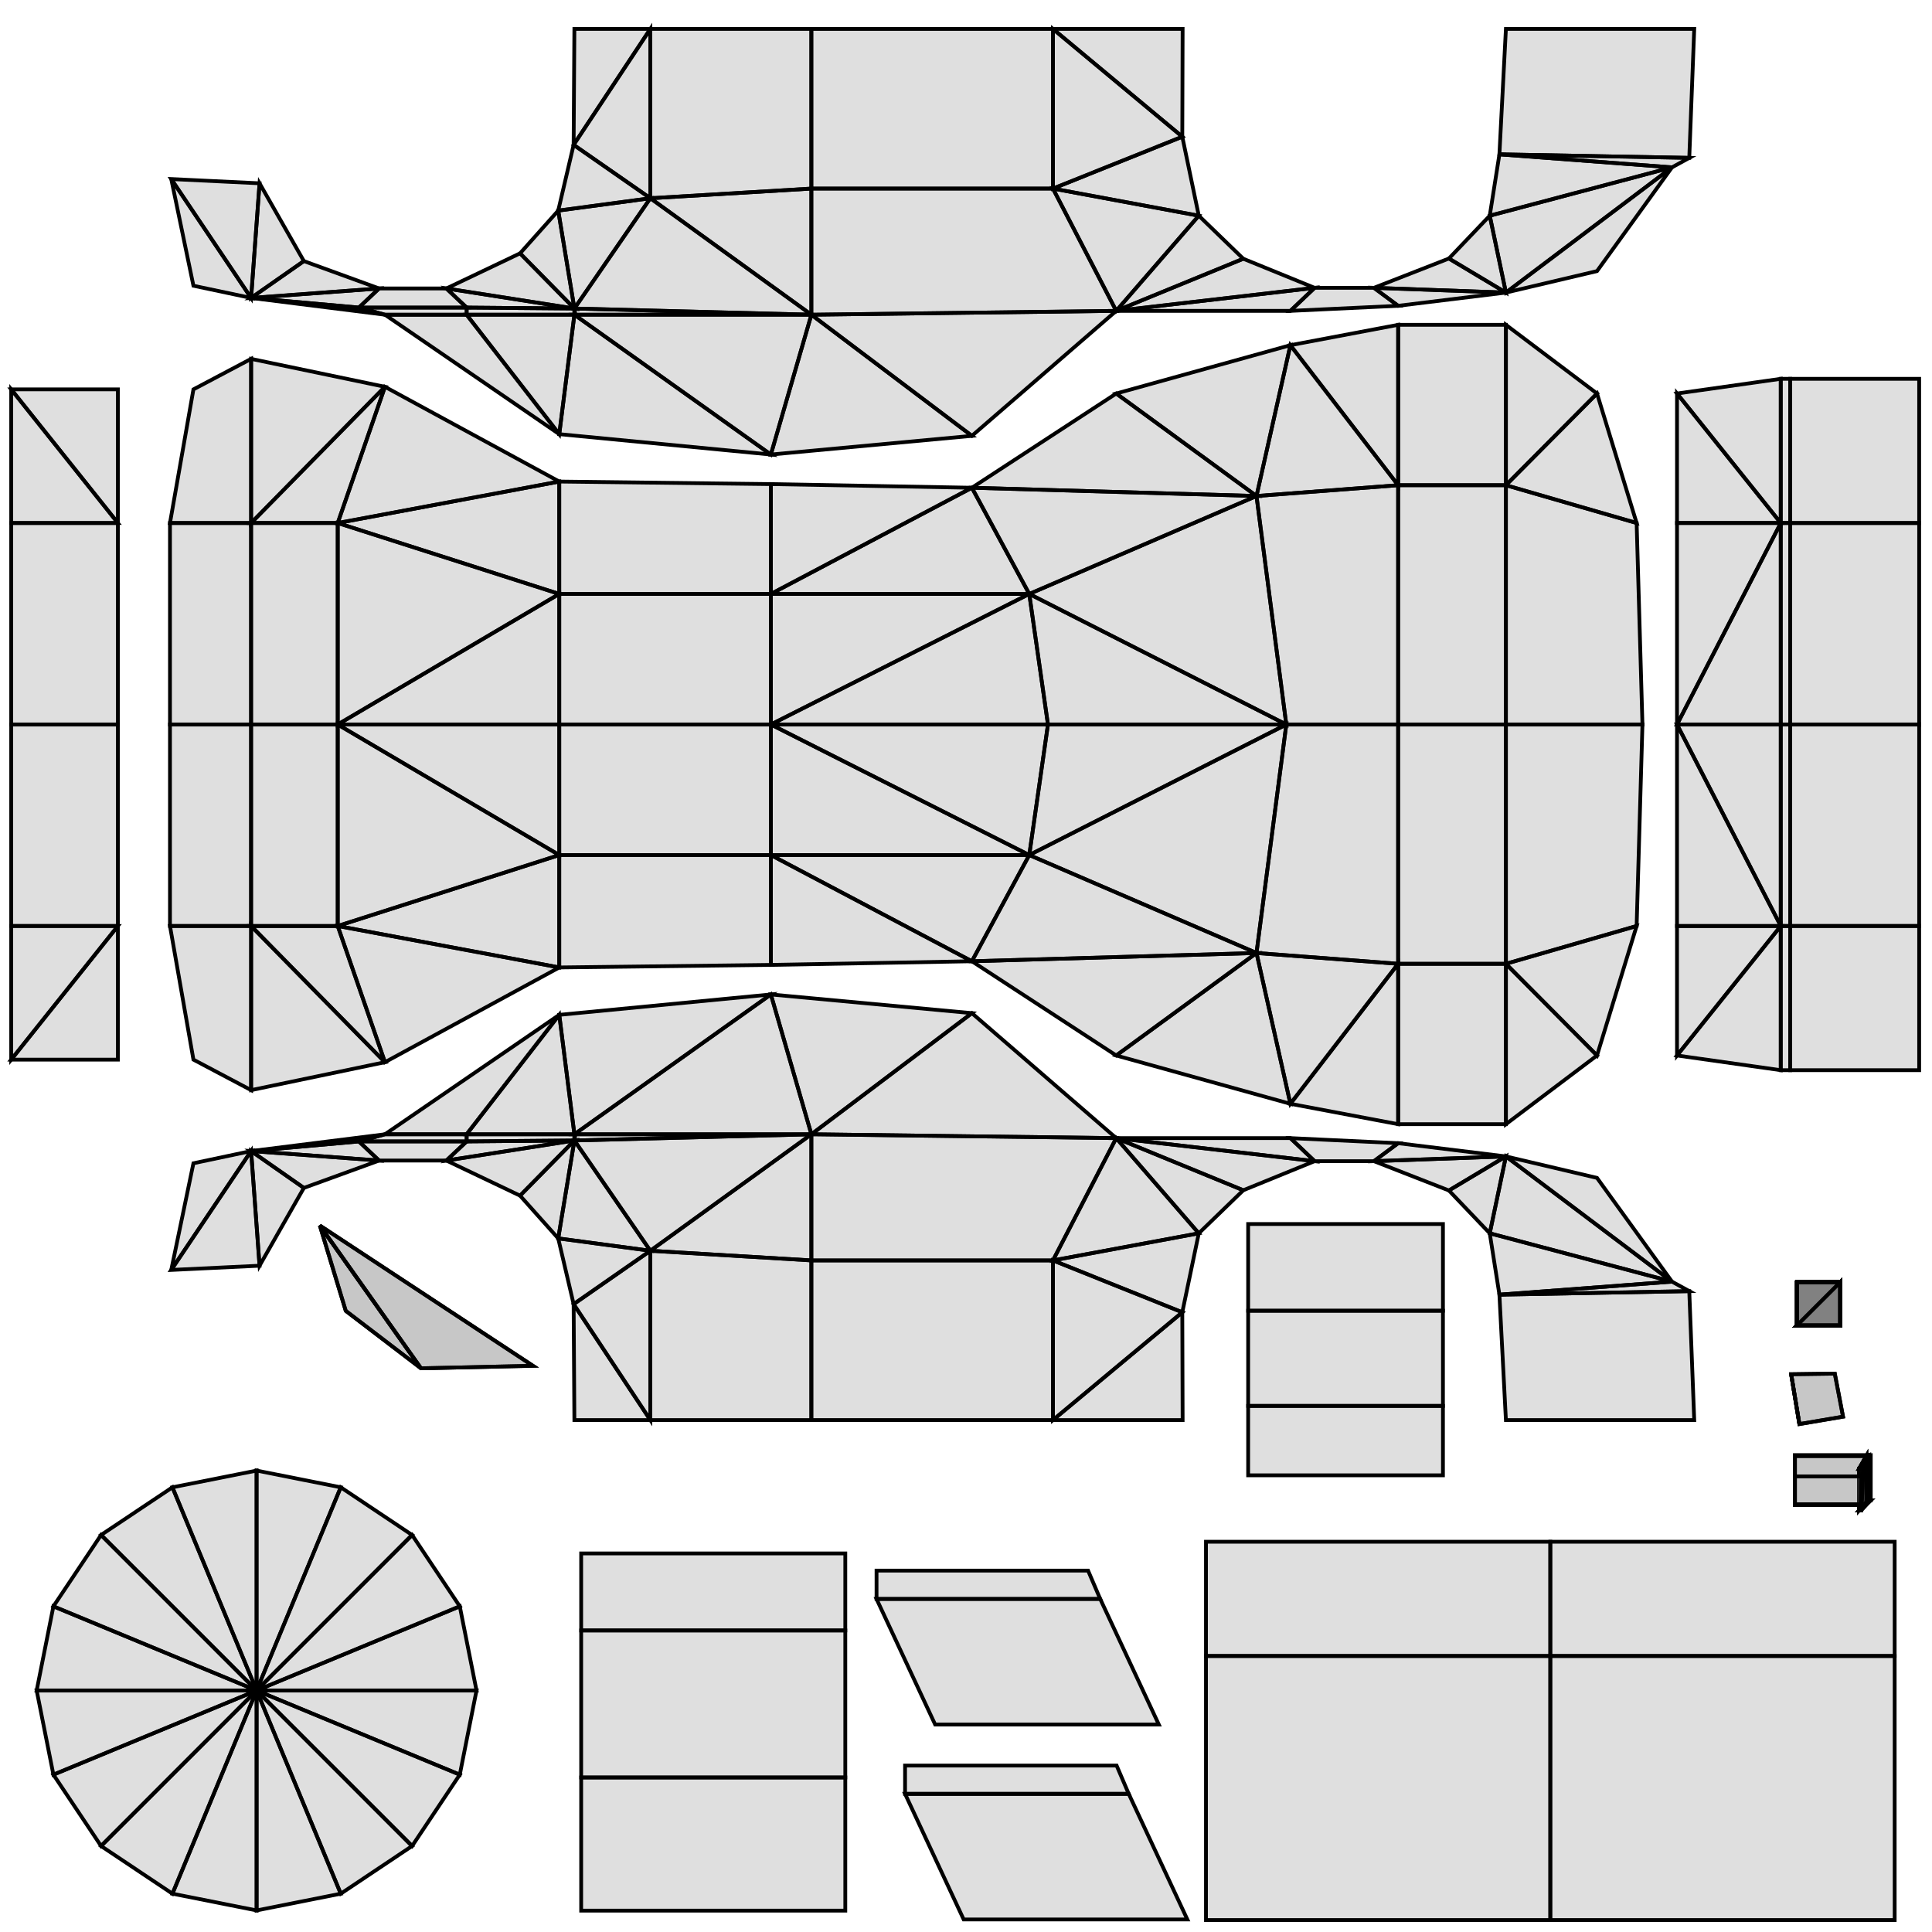 <?xml version="1.0" standalone="no"?>
<!DOCTYPE svg PUBLIC "-//W3C//DTD SVG 1.1//EN" 
  "http://www.w3.org/Graphics/SVG/1.1/DTD/svg11.dtd">
<svg width="512" height="512" viewBox="0 0 512 512"
     xmlns="http://www.w3.org/2000/svg" version="1.1">
<desc>'untitled.blend', body.prm, (Blender 2.79 (sub 0))</desc>
<polygon stroke="black" stroke-width="1" fill="grey" fill-opacity="0.25" points="475.678,385.815 475.683,391.264 493.387,391.264 494.591,385.815 " />
<polygon stroke="black" stroke-width="1" fill="grey" fill-opacity="0.25" points="492.647,389.274 492.647,400.291 493.194,400.291 493.194,389.274 " />
<polygon stroke="black" stroke-width="1" fill="grey" fill-opacity="0.25" points="495.751,385.658 495.125,385.658 494.616,385.808 495.226,385.808 " />
<polygon stroke="black" stroke-width="1" fill="grey" fill-opacity="0.25" points="295.913,467.890 239.852,467.890 239.852,475.397 299.128,475.397 " />
<polygon stroke="black" stroke-width="1" fill="grey" fill-opacity="0.25" points="494.616,385.808 494.616,398.109 492.647,400.291 492.647,389.274 " />
<polygon stroke="black" stroke-width="1" fill="grey" fill-opacity="0.25" points="486.240,364.028 474.676,364.184 476.860,377.391 488.425,375.431 " />
<polygon stroke="black" stroke-width="1" fill="grey" fill-opacity="0.25" points="474.676,364.184 476.860,377.391 476.860,377.391 474.676,364.184 " />
<polygon stroke="black" stroke-width="1" fill="grey" fill-opacity="0.25" points="494.616,398.109 495.226,398.109 493.194,400.291 492.647,400.291 " />
<polygon stroke="black" stroke-width="1" fill="grey" fill-opacity="0.25" points="493.768,389.903 495.125,385.658 494.591,385.815 493.387,391.264 " />
<polygon stroke="black" stroke-width="1" fill="grey" fill-opacity="0.25" points="495.226,385.808 494.616,385.808 492.647,389.274 493.194,389.274 " />
<polygon stroke="black" stroke-width="1" fill="grey" fill-opacity="0.25" points="299.128,475.397 239.852,475.397 255.383,508.675 314.659,508.675 " />
<polygon stroke="black" stroke-width="1" fill="grey" fill-opacity="0.25" points="495.125,397.606 495.751,397.606 495.226,398.109 494.616,398.109 " />
<polygon stroke="black" stroke-width="1" fill="grey" fill-opacity="0.25" points="495.125,385.658 495.125,397.606 494.616,398.109 494.616,385.808 " />
<polygon stroke="black" stroke-width="1" fill="grey" fill-opacity="0.25" points="495.751,397.606 495.125,397.606 495.125,385.658 495.751,385.658 " />
<polygon stroke="black" stroke-width="1" fill="grey" fill-opacity="0.25" points="118.297,307.555 152.219,302.239 123.661,302.487 " />
<polygon stroke="black" stroke-width="1" fill="grey" fill-opacity="0.25" points="95.103,302.487 66.546,305.042 100.467,307.555 " />
<polygon stroke="black" stroke-width="1" fill="grey" fill-opacity="0.25" points="204.284,226.597 272.768,226.597 204.284,192.000 " />
<polygon stroke="black" stroke-width="1" fill="grey" fill-opacity="0.25" points="475.683,391.264 475.684,398.710 493.163,398.710 493.387,391.264 " />
<polygon stroke="black" stroke-width="1" fill="grey" fill-opacity="0.25" points="89.498,245.395 148.209,256.383 148.209,226.597 " />
<polygon stroke="black" stroke-width="1" fill="grey" fill-opacity="0.25" points="45.046,192.000 45.046,245.395 66.546,245.395 66.546,192.000 " />
<polygon stroke="black" stroke-width="1" fill="grey" fill-opacity="0.25" points="317.691,326.837 295.810,301.613 279.037,334.025 " />
<polygon stroke="black" stroke-width="1" fill="grey" fill-opacity="0.25" points="443.094,339.650 399.081,306.462 394.798,326.837 " />
<polygon stroke="black" stroke-width="1" fill="grey" fill-opacity="0.25" points="2.969,280.811 31.240,280.811 31.240,245.395 " />
<polygon stroke="black" stroke-width="1" fill="grey" fill-opacity="0.25" points="204.284,192.000 272.768,226.597 277.720,192.000 " />
<polygon stroke="black" stroke-width="1" fill="grey" fill-opacity="0.25" points="204.284,226.597 257.563,254.741 272.768,226.597 " />
<polygon stroke="black" stroke-width="1" fill="grey" fill-opacity="0.25" points="277.720,192.000 272.768,226.597 340.884,192.000 " />
<polygon stroke="black" stroke-width="1" fill="grey" fill-opacity="0.25" points="66.546,245.395 66.546,288.894 102.014,281.493 " />
<polygon stroke="black" stroke-width="1" fill="grey" fill-opacity="0.25" points="215.021,300.597 172.350,331.465 215.021,334.025 " />
<polygon stroke="black" stroke-width="1" fill="grey" fill-opacity="0.25" points="332.986,252.553 341.965,292.521 370.523,255.414 " />
<polygon stroke="black" stroke-width="1" fill="grey" fill-opacity="0.25" points="123.661,300.597 148.209,268.943 102.014,300.597 " />
<polygon stroke="black" stroke-width="1" fill="grey" fill-opacity="0.25" points="215.021,300.597 257.563,268.496 204.284,263.542 " />
<polygon stroke="black" stroke-width="1" fill="grey" fill-opacity="0.25" points="148.209,226.597 89.498,192.000 89.498,245.395 " />
<polygon stroke="black" stroke-width="1" fill="grey" fill-opacity="0.25" points="399.081,255.414 399.081,297.919 423.225,279.714 " />
<polygon stroke="black" stroke-width="1" fill="grey" fill-opacity="0.25" points="45.384,336.546 66.546,305.042 51.262,308.276 " />
<polygon stroke="black" stroke-width="1" fill="grey" fill-opacity="0.25" points="31.240,245.395 31.240,192.000 2.969,192.000 2.969,245.395 " />
<polygon stroke="black" stroke-width="1" fill="grey" fill-opacity="0.25" points="370.523,297.919 399.081,297.919 399.081,255.414 370.523,255.414 " />
<polygon stroke="black" stroke-width="1" fill="grey" fill-opacity="0.25" points="152.219,302.239 215.021,300.597 152.219,300.597 " />
<polygon stroke="black" stroke-width="1" fill="grey" fill-opacity="0.25" points="123.661,302.487 95.103,302.487 100.467,307.555 118.297,307.555 " />
<polygon stroke="black" stroke-width="1" fill="grey" fill-opacity="0.25" points="204.284,263.542 148.209,268.943 152.219,300.597 " />
<polygon stroke="black" stroke-width="1" fill="grey" fill-opacity="0.25" points="433.724,245.396 435.265,192.000 399.081,192.000 399.081,255.414 " />
<polygon stroke="black" stroke-width="1" fill="grey" fill-opacity="0.25" points="295.810,301.613 317.691,326.837 329.482,315.428 " />
<polygon stroke="black" stroke-width="1" fill="grey" fill-opacity="0.25" points="152.219,376.330 172.350,376.330 152.017,345.611 " />
<polygon stroke="black" stroke-width="1" fill="grey" fill-opacity="0.25" points="172.350,331.465 152.219,302.239 147.935,328.188 " />
<polygon stroke="black" stroke-width="1" fill="grey" fill-opacity="0.25" points="148.209,226.597 204.284,226.597 204.284,192.000 148.209,192.000 " />
<polygon stroke="black" stroke-width="1" fill="grey" fill-opacity="0.25" points="279.037,376.330 313.408,376.330 313.322,347.768 " />
<polygon stroke="black" stroke-width="1" fill="grey" fill-opacity="0.25" points="123.661,302.487 152.219,302.239 152.219,300.597 123.661,300.597 " />
<polygon stroke="black" stroke-width="1" fill="grey" fill-opacity="0.25" points="172.350,376.330 172.350,331.465 152.017,345.611 " />
<polygon stroke="black" stroke-width="1" fill="grey" fill-opacity="0.25" points="51.262,280.811 66.546,288.894 66.546,245.395 45.046,245.395 " />
<polygon stroke="black" stroke-width="1" fill="grey" fill-opacity="0.25" points="66.546,305.042 68.781,335.423 80.529,314.807 " />
<polygon stroke="black" stroke-width="1" fill="grey" fill-opacity="0.25" points="474.432,192.000 474.432,245.396 508.599,245.396 508.599,192.000 " />
<polygon stroke="black" stroke-width="1" fill="grey" fill-opacity="0.25" points="332.986,252.553 295.810,279.714 341.965,292.521 " />
<polygon stroke="black" stroke-width="1" fill="grey" fill-opacity="0.25" points="172.350,331.465 147.935,328.188 152.017,345.611 " />
<polygon stroke="black" stroke-width="1" fill="grey" fill-opacity="0.25" points="399.081,306.462 364.103,307.722 383.978,315.490 " />
<polygon stroke="black" stroke-width="1" fill="grey" fill-opacity="0.25" points="295.810,279.714 332.986,252.553 257.563,254.741 " />
<polygon stroke="black" stroke-width="1" fill="grey" fill-opacity="0.25" points="341.965,292.521 370.523,297.919 370.523,255.414 " />
<polygon stroke="black" stroke-width="1" fill="grey" fill-opacity="0.25" points="68.781,335.423 66.546,305.042 45.384,336.546 " />
<polygon stroke="black" stroke-width="1" fill="grey" fill-opacity="0.25" points="100.467,307.555 66.546,305.042 80.529,314.807 " />
<polygon stroke="black" stroke-width="1" fill="grey" fill-opacity="0.25" points="204.284,255.711 257.563,254.741 204.284,226.597 " />
<polygon stroke="black" stroke-width="1" fill="grey" fill-opacity="0.25" points="433.724,245.396 399.081,255.414 423.225,279.714 " />
<polygon stroke="black" stroke-width="1" fill="grey" fill-opacity="0.25" points="340.884,192.000 272.768,226.597 332.986,252.553 " />
<polygon stroke="black" stroke-width="1" fill="grey" fill-opacity="0.25" points="364.103,307.722 399.081,306.462 370.523,302.959 " />
<polygon stroke="black" stroke-width="1" fill="grey" fill-opacity="0.25" points="215.021,334.025 172.350,331.465 172.350,376.330 215.021,376.330 " />
<polygon stroke="black" stroke-width="1" fill="grey" fill-opacity="0.25" points="152.219,302.239 118.297,307.555 137.821,316.860 " />
<polygon stroke="black" stroke-width="1" fill="grey" fill-opacity="0.25" points="66.546,305.042 95.103,302.487 102.014,300.597 " />
<polygon stroke="black" stroke-width="1" fill="grey" fill-opacity="0.25" points="370.523,302.959 341.965,301.613 348.385,307.722 364.103,307.722 " />
<polygon stroke="black" stroke-width="1" fill="grey" fill-opacity="0.25" points="279.037,334.025 215.021,334.025 215.021,376.330 279.037,376.330 " />
<polygon stroke="black" stroke-width="1" fill="grey" fill-opacity="0.25" points="341.965,301.613 295.810,301.613 348.385,307.722 " />
<polygon stroke="black" stroke-width="1" fill="grey" fill-opacity="0.25" points="215.021,300.597 152.219,302.239 172.350,331.465 " />
<polygon stroke="black" stroke-width="1" fill="grey" fill-opacity="0.25" points="471.919,283.609 471.919,245.396 444.425,279.714 " />
<polygon stroke="black" stroke-width="1" fill="grey" fill-opacity="0.25" points="2.969,245.395 2.969,280.811 31.240,245.395 " />
<polygon stroke="black" stroke-width="1" fill="grey" fill-opacity="0.25" points="148.209,192.000 89.498,192.000 148.209,226.597 " />
<polygon stroke="black" stroke-width="1" fill="grey" fill-opacity="0.25" points="295.810,301.613 257.563,268.496 215.021,300.597 " />
<polygon stroke="black" stroke-width="1" fill="grey" fill-opacity="0.25" points="102.014,281.493 148.209,256.383 89.498,245.395 " />
<polygon stroke="black" stroke-width="1" fill="grey" fill-opacity="0.25" points="215.021,300.597 204.284,263.542 152.219,300.597 " />
<polygon stroke="black" stroke-width="1" fill="grey" fill-opacity="0.25" points="148.209,226.597 148.209,256.383 204.284,255.711 204.284,226.597 " />
<polygon stroke="black" stroke-width="1" fill="grey" fill-opacity="0.25" points="147.935,328.188 152.219,302.239 137.821,316.860 " />
<polygon stroke="black" stroke-width="1" fill="grey" fill-opacity="0.25" points="295.810,301.613 215.021,300.597 215.021,334.025 279.037,334.025 " />
<polygon stroke="black" stroke-width="1" fill="grey" fill-opacity="0.25" points="319.595,508.833 410.852,508.833 410.852,438.852 319.595,438.852 " />
<polygon stroke="black" stroke-width="1" fill="grey" fill-opacity="0.25" points="471.919,192.000 444.424,192.000 471.919,245.396 " />
<polygon stroke="black" stroke-width="1" fill="grey" fill-opacity="0.25" points="370.523,255.414 370.523,192.000 340.884,192.000 332.986,252.553 " />
<polygon stroke="black" stroke-width="1" fill="grey" fill-opacity="0.25" points="89.498,245.395 66.546,245.395 102.014,281.493 " />
<polygon stroke="black" stroke-width="1" fill="grey" fill-opacity="0.25" points="257.563,254.741 332.986,252.553 272.768,226.597 " />
<polygon stroke="black" stroke-width="1" fill="grey" fill-opacity="0.25" points="66.546,192.000 66.546,245.395 89.498,245.395 89.498,192.000 " />
<polygon stroke="black" stroke-width="1" fill="grey" fill-opacity="0.25" points="348.385,307.722 295.810,301.613 329.482,315.428 " />
<polygon stroke="black" stroke-width="1" fill="grey" fill-opacity="0.25" points="447.674,342.163 397.360,343.099 399.081,376.330 448.988,376.330 " />
<polygon stroke="black" stroke-width="1" fill="grey" fill-opacity="0.25" points="399.081,255.414 399.081,192.000 370.523,192.000 370.523,255.414 " />
<polygon stroke="black" stroke-width="1" fill="grey" fill-opacity="0.25" points="471.919,245.396 444.424,245.396 444.425,279.714 " />
<polygon stroke="black" stroke-width="1" fill="grey" fill-opacity="0.25" points="444.424,192.000 444.424,245.396 471.919,245.396 " />
<polygon stroke="black" stroke-width="1" fill="grey" fill-opacity="0.25" points="95.103,302.487 123.661,302.487 123.661,300.597 102.014,300.597 " />
<polygon stroke="black" stroke-width="1" fill="grey" fill-opacity="0.25" points="423.225,312.155 399.081,306.462 443.094,339.650 " />
<polygon stroke="black" stroke-width="1" fill="grey" fill-opacity="0.25" points="152.219,300.597 148.209,268.943 123.661,300.597 " />
<polygon stroke="black" stroke-width="1" fill="grey" fill-opacity="0.25" points="319.595,438.852 410.852,438.852 410.852,408.578 319.595,408.578 " />
<polygon stroke="black" stroke-width="1" fill="grey" fill-opacity="0.25" points="495.125,385.658 475.675,385.658 475.678,385.815 494.591,385.815 " />
<polygon stroke="black" stroke-width="1" fill="grey" fill-opacity="0.25" points="493.389,398.805 493.768,389.903 493.387,391.264 493.163,398.710 " />
<polygon stroke="black" stroke-width="1" fill="grey" fill-opacity="0.25" points="475.683,398.805 493.389,398.805 493.163,398.710 475.684,398.710 " />
<polygon stroke="black" stroke-width="1" fill="grey" fill-opacity="0.25" points="474.432,245.396 471.919,245.396 471.919,283.609 474.432,283.609 " />
<polygon stroke="black" stroke-width="1" fill="grey" fill-opacity="0.25" points="508.599,245.396 474.432,245.396 474.432,283.609 508.599,283.609 " />
<polygon stroke="black" stroke-width="1" fill="grey" fill-opacity="0.25" points="443.094,339.650 394.798,326.837 397.360,343.099 " />
<polygon stroke="black" stroke-width="1" fill="grey" fill-opacity="0.25" points="471.919,192.000 471.919,245.396 474.432,245.396 474.432,192.000 " />
<polygon stroke="black" stroke-width="1" fill="grey" fill-opacity="0.25" points="394.798,326.837 399.081,306.462 383.978,315.490 " />
<polygon stroke="black" stroke-width="1" fill="grey" fill-opacity="0.25" points="313.322,347.768 317.691,326.837 279.037,334.025 " />
<polygon stroke="black" stroke-width="1" fill="grey" fill-opacity="0.25" points="279.037,334.025 279.037,376.330 313.322,347.768 " />
<polygon stroke="black" stroke-width="1" fill="grey" fill-opacity="0.25" points="447.674,342.163 443.094,339.650 397.360,343.099 " />
<polygon stroke="black" stroke-width="1" fill="grey" fill-opacity="0.25" points="-0.455,885.510 -0.455,885.510 -0.455,885.510 -0.455,885.510 " />
<polygon stroke="black" stroke-width="1" fill="grey" fill-opacity="0.25" points="-0.455,885.510 -0.455,885.510 -0.455,885.510 -0.455,885.510 " />
<polygon stroke="black" stroke-width="1" fill="grey" fill-opacity="0.25" points="-0.455,885.510 -0.455,885.510 -0.455,885.510 -0.455,885.510 " />
<polygon stroke="black" stroke-width="1" fill="grey" fill-opacity="0.25" points="-0.455,885.510 -0.455,885.510 -0.455,885.510 -0.455,885.510 " />
<polygon stroke="black" stroke-width="1" fill="grey" fill-opacity="0.25" points="-0.455,885.510 -0.455,885.510 -0.455,885.510 -0.455,885.510 " />
<polygon stroke="black" stroke-width="1" fill="grey" fill-opacity="0.25" points="-0.455,885.510 -0.455,885.510 -0.455,885.510 -0.455,885.510 " />
<polygon stroke="black" stroke-width="1" fill="grey" fill-opacity="0.25" points="-0.455,885.510 -0.455,885.510 -0.455,885.510 -0.455,885.510 " />
<polygon stroke="black" stroke-width="1" fill="grey" fill-opacity="0.25" points="-0.455,885.510 -0.455,885.510 -0.455,885.510 -0.455,885.510 " />
<polygon stroke="black" stroke-width="1" fill="grey" fill-opacity="0.25" points="-0.455,885.510 -0.455,885.510 -0.455,885.510 -0.455,885.510 " />
<polygon stroke="black" stroke-width="1" fill="grey" fill-opacity="0.25" points="-0.455,885.510 -0.455,885.510 -0.455,885.510 -0.455,885.510 " />
<polygon stroke="black" stroke-width="1" fill="grey" fill-opacity="0.25" points="-0.455,885.510 -0.455,885.510 -0.455,885.510 -0.455,885.510 " />
<polygon stroke="black" stroke-width="1" fill="grey" fill-opacity="0.25" points="-0.455,885.510 -0.455,885.510 -0.455,885.510 -0.455,885.510 " />
<polygon stroke="black" stroke-width="1" fill="grey" fill-opacity="0.25" points="-0.455,885.510 -0.455,885.510 -0.455,885.510 -0.455,885.510 " />
<polygon stroke="black" stroke-width="1" fill="grey" fill-opacity="0.25" points="-0.455,885.510 -0.455,885.510 -0.455,885.510 -0.455,885.510 " />
<polygon stroke="black" stroke-width="1" fill="grey" fill-opacity="0.25" points="-0.455,885.510 -0.455,885.510 -0.455,885.510 " />
<polygon stroke="black" stroke-width="1" fill="grey" fill-opacity="0.25" points="-0.455,885.510 -0.455,885.510 -0.455,885.510 -0.455,885.510 " />
<polygon stroke="black" stroke-width="1" fill="grey" fill-opacity="0.25" points="-0.455,885.510 -0.455,885.510 -0.455,885.510 -0.455,885.510 " />
<polygon stroke="black" stroke-width="1" fill="grey" fill-opacity="0.25" points="45.696,394.154 26.788,406.788 68.000,448.000 " />
<polygon stroke="black" stroke-width="1" fill="grey" fill-opacity="0.25" points="-0.455,885.510 -0.455,885.510 -0.455,885.510 " />
<polygon stroke="black" stroke-width="1" fill="grey" fill-opacity="0.25" points="14.154,470.304 26.788,489.212 68.000,448.000 " />
<polygon stroke="black" stroke-width="1" fill="grey" fill-opacity="0.25" points="126.282,448.000 121.846,425.696 68.000,448.000 " />
<polygon stroke="black" stroke-width="1" fill="grey" fill-opacity="0.25" points="-0.455,885.510 -0.455,885.510 -0.455,885.510 " />
<polygon stroke="black" stroke-width="1" fill="grey" fill-opacity="0.25" points="-0.455,885.510 -0.455,885.510 -0.455,885.510 " />
<polygon stroke="black" stroke-width="1" fill="grey" fill-opacity="0.25" points="90.304,501.846 109.212,489.212 68.000,448.000 " />
<polygon stroke="black" stroke-width="1" fill="grey" fill-opacity="0.25" points="68.000,389.718 45.696,394.154 68.000,448.000 " />
<polygon stroke="black" stroke-width="1" fill="grey" fill-opacity="0.25" points="-0.455,885.510 -0.455,885.510 -0.455,885.510 " />
<polygon stroke="black" stroke-width="1" fill="grey" fill-opacity="0.25" points="9.718,448.000 14.154,470.304 68.000,448.000 " />
<polygon stroke="black" stroke-width="1" fill="grey" fill-opacity="0.25" points="-0.455,885.510 -0.455,885.510 -0.455,885.510 " />
<polygon stroke="black" stroke-width="1" fill="grey" fill-opacity="0.25" points="-0.455,885.510 -0.455,885.510 -0.455,885.510 " />
<polygon stroke="black" stroke-width="1" fill="grey" fill-opacity="0.25" points="68.000,506.282 90.304,501.846 68.000,448.000 " />
<polygon stroke="black" stroke-width="1" fill="grey" fill-opacity="0.25" points="90.304,394.154 68.000,389.718 68.000,448.000 " />
<polygon stroke="black" stroke-width="1" fill="grey" fill-opacity="0.25" points="-0.455,885.510 -0.455,885.510 -0.455,885.510 " />
<polygon stroke="black" stroke-width="1" fill="grey" fill-opacity="0.25" points="14.154,425.696 9.718,448.000 68.000,448.000 " />
<polygon stroke="black" stroke-width="1" fill="grey" fill-opacity="0.25" points="-0.455,885.510 -0.455,885.510 -0.455,885.510 " />
<polygon stroke="black" stroke-width="1" fill="grey" fill-opacity="0.25" points="-0.455,885.510 -0.455,885.510 -0.455,885.510 " />
<polygon stroke="black" stroke-width="1" fill="grey" fill-opacity="0.25" points="-0.455,885.510 -0.455,885.510 -0.455,885.510 " />
<polygon stroke="black" stroke-width="1" fill="grey" fill-opacity="0.25" points="45.696,501.846 68.000,506.282 68.000,448.000 " />
<polygon stroke="black" stroke-width="1" fill="grey" fill-opacity="0.25" points="109.212,406.788 90.304,394.154 68.000,448.000 " />
<polygon stroke="black" stroke-width="1" fill="grey" fill-opacity="0.25" points="121.846,470.304 126.282,448.000 68.000,448.000 " />
<polygon stroke="black" stroke-width="1" fill="grey" fill-opacity="0.25" points="-0.455,885.510 -0.455,885.510 -0.455,885.510 " />
<polygon stroke="black" stroke-width="1" fill="grey" fill-opacity="0.25" points="26.788,406.788 14.154,425.696 68.000,448.000 " />
<polygon stroke="black" stroke-width="1" fill="grey" fill-opacity="0.25" points="-0.455,885.510 -0.455,885.510 -0.455,885.510 " />
<polygon stroke="black" stroke-width="1" fill="grey" fill-opacity="0.25" points="-0.455,885.510 -0.455,885.510 -0.455,885.510 " />
<polygon stroke="black" stroke-width="1" fill="grey" fill-opacity="0.25" points="26.788,489.212 45.696,501.846 68.000,448.000 " />
<polygon stroke="black" stroke-width="1" fill="grey" fill-opacity="0.25" points="121.846,425.696 109.212,406.788 68.000,448.000 " />
<polygon stroke="black" stroke-width="1" fill="grey" fill-opacity="0.25" points="-0.455,885.510 -0.455,885.510 -0.455,885.510 " />
<polygon stroke="black" stroke-width="1" fill="grey" fill-opacity="0.25" points="-0.455,885.510 -0.455,885.510 -0.455,885.510 " />
<polygon stroke="black" stroke-width="1" fill="grey" fill-opacity="0.25" points="109.212,489.212 121.846,470.304 68.000,448.000 " />
<polygon stroke="black" stroke-width="1" fill="grey" fill-opacity="0.25" points="475.678,385.815 494.591,385.815 493.387,391.264 475.683,391.264 " />
<polygon stroke="black" stroke-width="1" fill="grey" fill-opacity="0.25" points="492.647,389.274 493.194,389.274 493.194,400.291 492.647,400.291 " />
<polygon stroke="black" stroke-width="1" fill="grey" fill-opacity="0.25" points="495.751,385.658 495.226,385.808 494.616,385.808 495.125,385.658 " />
<polygon stroke="black" stroke-width="1" fill="grey" fill-opacity="0.25" points="288.354,416.233 291.568,423.741 232.292,423.741 232.292,416.233 " />
<polygon stroke="black" stroke-width="1" fill="grey" fill-opacity="0.25" points="494.616,385.808 492.647,389.274 492.647,400.291 494.616,398.109 " />
<polygon stroke="black" stroke-width="1" fill="grey" fill-opacity="0.25" points="486.240,364.028 488.425,375.431 476.860,377.391 474.676,364.184 " />
<polygon stroke="black" stroke-width="1" fill="grey" fill-opacity="0.25" points="474.676,364.184 474.676,364.184 476.860,377.391 476.860,377.391 " />
<polygon stroke="black" stroke-width="1" fill="grey" fill-opacity="0.25" points="494.616,398.109 492.647,400.291 493.194,400.291 495.226,398.109 " />
<polygon stroke="black" stroke-width="1" fill="grey" fill-opacity="0.25" points="493.768,389.903 493.387,391.264 494.591,385.815 495.125,385.658 " />
<polygon stroke="black" stroke-width="1" fill="grey" fill-opacity="0.25" points="495.226,385.808 493.194,389.274 492.647,389.274 494.616,385.808 " />
<polygon stroke="black" stroke-width="1" fill="grey" fill-opacity="0.25" points="291.568,423.741 307.100,457.018 247.824,457.018 232.292,423.741 " />
<polygon stroke="black" stroke-width="1" fill="grey" fill-opacity="0.25" points="495.125,397.606 494.616,398.109 495.226,398.109 495.751,397.606 " />
<polygon stroke="black" stroke-width="1" fill="grey" fill-opacity="0.25" points="495.125,385.658 494.616,385.808 494.616,398.109 495.125,397.606 " />
<polygon stroke="black" stroke-width="1" fill="grey" fill-opacity="0.25" points="495.751,397.606 495.751,385.658 495.125,385.658 495.125,397.606 " />
<polygon stroke="black" stroke-width="1" fill="grey" fill-opacity="0.25" points="118.297,76.445 123.661,81.513 152.219,81.761 " />
<polygon stroke="black" stroke-width="1" fill="grey" fill-opacity="0.25" points="95.103,81.513 100.467,76.445 66.546,78.957 " />
<polygon stroke="black" stroke-width="1" fill="grey" fill-opacity="0.25" points="204.284,157.403 204.284,192.000 272.768,157.403 " />
<polygon stroke="black" stroke-width="1" fill="grey" fill-opacity="0.25" points="475.683,391.264 493.387,391.264 493.163,398.710 475.684,398.710 " />
<polygon stroke="black" stroke-width="1" fill="grey" fill-opacity="0.25" points="89.498,138.604 148.209,157.403 148.209,127.616 " />
<polygon stroke="black" stroke-width="1" fill="grey" fill-opacity="0.25" points="45.046,192.000 66.546,192.000 66.546,138.604 45.046,138.604 " />
<polygon stroke="black" stroke-width="1" fill="grey" fill-opacity="0.25" points="317.691,57.163 279.037,49.974 295.810,82.386 " />
<polygon stroke="black" stroke-width="1" fill="grey" fill-opacity="0.25" points="443.094,44.349 394.798,57.163 399.081,77.538 " />
<polygon stroke="black" stroke-width="1" fill="grey" fill-opacity="0.25" points="2.969,103.188 31.240,138.604 31.240,103.188 " />
<polygon stroke="black" stroke-width="1" fill="grey" fill-opacity="0.25" points="204.284,192.000 277.720,192.000 272.768,157.403 " />
<polygon stroke="black" stroke-width="1" fill="grey" fill-opacity="0.25" points="204.284,157.403 272.768,157.403 257.563,129.259 " />
<polygon stroke="black" stroke-width="1" fill="grey" fill-opacity="0.25" points="277.720,192.000 340.884,192.000 272.768,157.403 " />
<polygon stroke="black" stroke-width="1" fill="grey" fill-opacity="0.25" points="66.546,138.604 102.014,102.507 66.546,95.106 " />
<polygon stroke="black" stroke-width="1" fill="grey" fill-opacity="0.25" points="215.021,83.402 215.021,49.974 172.350,52.534 " />
<polygon stroke="black" stroke-width="1" fill="grey" fill-opacity="0.25" points="332.986,131.447 370.523,128.586 341.965,91.478 " />
<polygon stroke="black" stroke-width="1" fill="grey" fill-opacity="0.25" points="123.661,83.402 102.014,83.402 148.209,115.057 " />
<polygon stroke="black" stroke-width="1" fill="grey" fill-opacity="0.25" points="215.021,83.402 204.284,120.458 257.563,115.503 " />
<polygon stroke="black" stroke-width="1" fill="grey" fill-opacity="0.25" points="148.209,157.403 89.498,138.604 89.498,192.000 " />
<polygon stroke="black" stroke-width="1" fill="grey" fill-opacity="0.25" points="399.081,128.586 423.225,104.286 399.081,86.081 " />
<polygon stroke="black" stroke-width="1" fill="grey" fill-opacity="0.25" points="45.384,47.453 51.262,75.724 66.546,78.957 " />
<polygon stroke="black" stroke-width="1" fill="grey" fill-opacity="0.25" points="31.240,138.604 2.969,138.604 2.969,192.000 31.240,192.000 " />
<polygon stroke="black" stroke-width="1" fill="grey" fill-opacity="0.25" points="370.523,86.081 370.523,128.586 399.081,128.586 399.081,86.081 " />
<polygon stroke="black" stroke-width="1" fill="grey" fill-opacity="0.25" points="152.219,81.761 152.219,83.402 215.021,83.402 " />
<polygon stroke="black" stroke-width="1" fill="grey" fill-opacity="0.25" points="123.661,81.513 118.297,76.445 100.467,76.445 95.103,81.513 " />
<polygon stroke="black" stroke-width="1" fill="grey" fill-opacity="0.25" points="204.284,120.458 152.219,83.402 148.209,115.057 " />
<polygon stroke="black" stroke-width="1" fill="grey" fill-opacity="0.25" points="433.725,138.604 399.081,128.586 399.081,192.000 435.265,192.000 " />
<polygon stroke="black" stroke-width="1" fill="grey" fill-opacity="0.25" points="295.810,82.386 329.482,68.572 317.691,57.163 " />
<polygon stroke="black" stroke-width="1" fill="grey" fill-opacity="0.25" points="152.219,7.670 152.017,38.388 172.350,7.670 " />
<polygon stroke="black" stroke-width="1" fill="grey" fill-opacity="0.25" points="172.350,52.534 147.935,55.811 152.219,81.761 " />
<polygon stroke="black" stroke-width="1" fill="grey" fill-opacity="0.25" points="148.209,157.403 148.209,192.000 204.284,192.000 204.284,157.403 " />
<polygon stroke="black" stroke-width="1" fill="grey" fill-opacity="0.25" points="279.037,7.670 313.322,36.232 313.408,7.670 " />
<polygon stroke="black" stroke-width="1" fill="grey" fill-opacity="0.25" points="123.661,81.513 123.661,83.402 152.219,83.402 152.219,81.761 " />
<polygon stroke="black" stroke-width="1" fill="grey" fill-opacity="0.25" points="172.350,7.670 152.017,38.388 172.350,52.534 " />
<polygon stroke="black" stroke-width="1" fill="grey" fill-opacity="0.25" points="51.262,103.188 45.046,138.604 66.546,138.604 66.546,95.106 " />
<polygon stroke="black" stroke-width="1" fill="grey" fill-opacity="0.25" points="66.546,78.957 80.529,69.192 68.781,48.576 " />
<polygon stroke="black" stroke-width="1" fill="grey" fill-opacity="0.25" points="474.432,192.000 508.599,192.000 508.599,138.604 474.432,138.604 " />
<polygon stroke="black" stroke-width="1" fill="grey" fill-opacity="0.25" points="332.986,131.447 341.965,91.478 295.810,104.286 " />
<polygon stroke="black" stroke-width="1" fill="grey" fill-opacity="0.25" points="172.350,52.534 152.017,38.388 147.935,55.811 " />
<polygon stroke="black" stroke-width="1" fill="grey" fill-opacity="0.25" points="399.081,77.538 383.978,68.509 364.103,76.277 " />
<polygon stroke="black" stroke-width="1" fill="grey" fill-opacity="0.25" points="295.810,104.286 257.563,129.259 332.986,131.447 " />
<polygon stroke="black" stroke-width="1" fill="grey" fill-opacity="0.25" points="341.965,91.478 370.523,128.586 370.523,86.081 " />
<polygon stroke="black" stroke-width="1" fill="grey" fill-opacity="0.25" points="68.781,48.576 45.384,47.453 66.546,78.957 " />
<polygon stroke="black" stroke-width="1" fill="grey" fill-opacity="0.25" points="100.467,76.445 80.529,69.192 66.546,78.957 " />
<polygon stroke="black" stroke-width="1" fill="grey" fill-opacity="0.25" points="204.284,128.289 204.284,157.403 257.563,129.259 " />
<polygon stroke="black" stroke-width="1" fill="grey" fill-opacity="0.25" points="433.725,138.604 423.225,104.286 399.081,128.586 " />
<polygon stroke="black" stroke-width="1" fill="grey" fill-opacity="0.25" points="340.884,192.000 332.986,131.447 272.768,157.403 " />
<polygon stroke="black" stroke-width="1" fill="grey" fill-opacity="0.25" points="364.103,76.277 370.523,81.040 399.081,77.538 " />
<polygon stroke="black" stroke-width="1" fill="grey" fill-opacity="0.25" points="215.021,49.974 215.021,7.670 172.350,7.670 172.350,52.534 " />
<polygon stroke="black" stroke-width="1" fill="grey" fill-opacity="0.25" points="152.219,81.761 137.821,67.139 118.297,76.445 " />
<polygon stroke="black" stroke-width="1" fill="grey" fill-opacity="0.25" points="66.546,78.957 102.014,83.402 95.103,81.513 " />
<polygon stroke="black" stroke-width="1" fill="grey" fill-opacity="0.25" points="370.523,81.040 364.103,76.277 348.385,76.277 341.965,82.386 " />
<polygon stroke="black" stroke-width="1" fill="grey" fill-opacity="0.25" points="279.037,49.974 279.037,7.670 215.021,7.670 215.021,49.974 " />
<polygon stroke="black" stroke-width="1" fill="grey" fill-opacity="0.25" points="341.965,82.386 348.385,76.277 295.810,82.386 " />
<polygon stroke="black" stroke-width="1" fill="grey" fill-opacity="0.25" points="215.021,83.402 172.350,52.534 152.219,81.761 " />
<polygon stroke="black" stroke-width="1" fill="grey" fill-opacity="0.25" points="471.919,100.391 444.425,104.286 471.919,138.604 " />
<polygon stroke="black" stroke-width="1" fill="grey" fill-opacity="0.25" points="2.969,138.604 31.240,138.604 2.969,103.188 " />
<polygon stroke="black" stroke-width="1" fill="grey" fill-opacity="0.25" points="148.209,192.000 148.209,157.403 89.498,192.000 " />
<polygon stroke="black" stroke-width="1" fill="grey" fill-opacity="0.25" points="295.810,82.386 215.021,83.402 257.563,115.503 " />
<polygon stroke="black" stroke-width="1" fill="grey" fill-opacity="0.25" points="102.014,102.507 89.498,138.604 148.209,127.616 " />
<polygon stroke="black" stroke-width="1" fill="grey" fill-opacity="0.25" points="215.021,83.402 152.219,83.402 204.284,120.458 " />
<polygon stroke="black" stroke-width="1" fill="grey" fill-opacity="0.25" points="148.209,157.403 204.284,157.403 204.284,128.289 148.209,127.616 " />
<polygon stroke="black" stroke-width="1" fill="grey" fill-opacity="0.25" points="147.935,55.811 137.821,67.139 152.219,81.761 " />
<polygon stroke="black" stroke-width="1" fill="grey" fill-opacity="0.25" points="295.810,82.386 279.037,49.974 215.021,49.974 215.021,83.402 " />
<polygon stroke="black" stroke-width="1" fill="grey" fill-opacity="0.25" points="502.108,508.833 502.108,438.852 410.852,438.852 410.852,508.833 " />
<polygon stroke="black" stroke-width="1" fill="grey" fill-opacity="0.25" points="471.919,192.000 471.919,138.604 444.424,192.000 " />
<polygon stroke="black" stroke-width="1" fill="grey" fill-opacity="0.25" points="370.523,128.586 332.986,131.447 340.884,192.000 370.523,192.000 " />
<polygon stroke="black" stroke-width="1" fill="grey" fill-opacity="0.25" points="89.498,138.604 102.014,102.507 66.546,138.604 " />
<polygon stroke="black" stroke-width="1" fill="grey" fill-opacity="0.25" points="257.563,129.259 272.768,157.403 332.986,131.447 " />
<polygon stroke="black" stroke-width="1" fill="grey" fill-opacity="0.25" points="66.546,192.000 89.498,192.000 89.498,138.604 66.546,138.604 " />
<polygon stroke="black" stroke-width="1" fill="grey" fill-opacity="0.25" points="348.385,76.277 329.482,68.572 295.810,82.386 " />
<polygon stroke="black" stroke-width="1" fill="grey" fill-opacity="0.25" points="447.674,41.837 448.988,7.670 399.081,7.670 397.360,40.901 " />
<polygon stroke="black" stroke-width="1" fill="grey" fill-opacity="0.25" points="399.081,128.586 370.523,128.586 370.523,192.000 399.081,192.000 " />
<polygon stroke="black" stroke-width="1" fill="grey" fill-opacity="0.25" points="471.919,138.604 444.425,104.286 444.424,138.604 " />
<polygon stroke="black" stroke-width="1" fill="grey" fill-opacity="0.25" points="444.424,192.000 471.919,138.604 444.424,138.604 " />
<polygon stroke="black" stroke-width="1" fill="grey" fill-opacity="0.25" points="95.103,81.513 102.014,83.402 123.661,83.402 123.661,81.513 " />
<polygon stroke="black" stroke-width="1" fill="grey" fill-opacity="0.25" points="423.225,71.844 443.094,44.349 399.081,77.538 " />
<polygon stroke="black" stroke-width="1" fill="grey" fill-opacity="0.25" points="152.219,83.402 123.661,83.402 148.209,115.057 " />
<polygon stroke="black" stroke-width="1" fill="grey" fill-opacity="0.25" points="502.108,438.852 502.108,408.578 410.852,408.578 410.852,438.852 " />
<polygon stroke="black" stroke-width="1" fill="grey" fill-opacity="0.25" points="495.125,385.658 494.591,385.815 475.678,385.815 475.675,385.658 " />
<polygon stroke="black" stroke-width="1" fill="grey" fill-opacity="0.25" points="493.389,398.805 493.163,398.710 493.387,391.264 493.768,389.903 " />
<polygon stroke="black" stroke-width="1" fill="grey" fill-opacity="0.25" points="475.683,398.805 475.684,398.710 493.163,398.710 493.389,398.805 " />
<polygon stroke="black" stroke-width="1" fill="grey" fill-opacity="0.25" points="474.432,138.604 474.432,100.391 471.919,100.391 471.919,138.604 " />
<polygon stroke="black" stroke-width="1" fill="grey" fill-opacity="0.25" points="508.599,138.604 508.599,100.391 474.432,100.391 474.432,138.604 " />
<polygon stroke="black" stroke-width="1" fill="grey" fill-opacity="0.25" points="443.094,44.349 397.360,40.901 394.798,57.163 " />
<polygon stroke="black" stroke-width="1" fill="grey" fill-opacity="0.25" points="471.919,192.000 474.432,192.000 474.432,138.604 471.919,138.604 " />
<polygon stroke="black" stroke-width="1" fill="grey" fill-opacity="0.25" points="394.798,57.163 383.978,68.509 399.081,77.538 " />
<polygon stroke="black" stroke-width="1" fill="grey" fill-opacity="0.25" points="313.322,36.232 279.037,49.974 317.691,57.163 " />
<polygon stroke="black" stroke-width="1" fill="grey" fill-opacity="0.25" points="279.037,49.974 313.322,36.232 279.037,7.670 " />
<polygon stroke="black" stroke-width="1" fill="grey" fill-opacity="0.25" points="447.674,41.837 397.360,40.901 443.094,44.349 " />
<polygon stroke="black" stroke-width="1" fill="grey" fill-opacity="0.25" points="476.239,351.234 487.641,351.234 487.641,339.831 " />
<polygon stroke="black" stroke-width="1" fill="grey" fill-opacity="0.25" points="476.239,351.234 487.641,351.234 487.641,339.831 " />
<polygon stroke="black" stroke-width="1" fill="grey" fill-opacity="0.25" points="476.239,351.234 487.641,351.234 487.641,339.831 " />
<polygon stroke="black" stroke-width="1" fill="grey" fill-opacity="0.25" points="476.239,351.234 487.641,351.234 487.641,339.831 " />
<polygon stroke="black" stroke-width="1" fill="grey" fill-opacity="0.25" points="476.239,351.234 487.641,351.234 487.641,339.831 " />
<polygon stroke="black" stroke-width="1" fill="grey" fill-opacity="0.25" points="476.239,351.234 487.641,351.234 487.641,339.831 " />
<polygon stroke="black" stroke-width="1" fill="grey" fill-opacity="0.25" points="476.239,351.234 487.641,351.234 487.641,339.831 " />
<polygon stroke="black" stroke-width="1" fill="grey" fill-opacity="0.25" points="476.239,351.234 487.641,351.234 487.641,339.831 476.239,339.831 " />
<polygon stroke="black" stroke-width="1" fill="grey" fill-opacity="0.25" points="154.017,471.045 154.017,506.338 224.014,506.338 224.014,471.045 " />
<polygon stroke="black" stroke-width="1" fill="grey" fill-opacity="0.25" points="476.239,351.234 487.641,351.234 487.641,339.831 " />
<polygon stroke="black" stroke-width="1" fill="grey" fill-opacity="0.25" points="476.239,351.234 487.641,351.234 487.641,339.831 " />
<polygon stroke="black" stroke-width="1" fill="grey" fill-opacity="0.25" points="476.239,351.234 487.641,351.234 487.641,339.831 " />
<polygon stroke="black" stroke-width="1" fill="grey" fill-opacity="0.25" points="476.239,351.234 487.641,351.234 487.641,339.831 " />
<polygon stroke="black" stroke-width="1" fill="grey" fill-opacity="0.25" points="476.239,351.234 487.641,351.234 487.641,339.831 " />
<polygon stroke="black" stroke-width="1" fill="grey" fill-opacity="0.25" points="476.239,351.234 487.641,351.234 487.641,339.831 " />
<polygon stroke="black" stroke-width="1" fill="grey" fill-opacity="0.25" points="476.239,351.234 487.641,351.234 487.641,339.831 476.239,339.831 " />
<polygon stroke="black" stroke-width="1" fill="grey" fill-opacity="0.25" points="476.239,351.234 487.641,351.234 487.641,339.831 " />
<polygon stroke="black" stroke-width="1" fill="grey" fill-opacity="0.25" points="476.239,351.234 487.641,351.234 487.641,339.831 " />
<polygon stroke="black" stroke-width="1" fill="grey" fill-opacity="0.25" points="476.239,351.234 487.641,351.234 487.641,339.831 " />
<polygon stroke="black" stroke-width="1" fill="grey" fill-opacity="0.25" points="476.239,351.234 487.641,351.234 487.641,339.831 " />
<polygon stroke="black" stroke-width="1" fill="grey" fill-opacity="0.25" points="154.017,411.675 154.017,432.088 224.014,432.088 224.014,411.675 " />
<polygon stroke="black" stroke-width="1" fill="grey" fill-opacity="0.25" points="476.239,351.234 487.641,351.234 487.641,339.831 " />
<polygon stroke="black" stroke-width="1" fill="grey" fill-opacity="0.25" points="476.239,351.234 487.641,351.234 487.641,339.831 " />
<polygon stroke="black" stroke-width="1" fill="grey" fill-opacity="0.25" points="476.239,351.234 487.641,351.234 487.641,339.831 " />
<polygon stroke="black" stroke-width="1" fill="grey" fill-opacity="0.25" points="476.239,351.234 487.641,351.234 487.641,339.831 " />
<polygon stroke="black" stroke-width="1" fill="grey" fill-opacity="0.25" points="476.239,351.234 487.641,351.234 487.641,339.831 " />
<polygon stroke="black" stroke-width="1" fill="grey" fill-opacity="0.25" points="476.239,351.234 487.641,351.234 487.641,339.831 " />
<polygon stroke="black" stroke-width="1" fill="grey" fill-opacity="0.25" points="476.239,351.234 487.641,351.234 487.641,339.831 " />
<polygon stroke="black" stroke-width="1" fill="grey" fill-opacity="0.25" points="476.239,351.234 487.641,351.234 487.641,339.831 " />
<polygon stroke="black" stroke-width="1" fill="grey" fill-opacity="0.25" points="476.239,351.234 487.641,351.234 487.641,339.831 " />
<polygon stroke="black" stroke-width="1" fill="grey" fill-opacity="0.25" points="476.239,351.234 487.641,351.234 487.641,339.831 " />
<polygon stroke="black" stroke-width="1" fill="grey" fill-opacity="0.25" points="476.239,351.234 487.641,351.234 487.641,339.831 " />
<polygon stroke="black" stroke-width="1" fill="grey" fill-opacity="0.25" points="476.239,351.234 487.641,351.234 487.641,339.831 " />
<polygon stroke="black" stroke-width="1" fill="grey" fill-opacity="0.25" points="476.239,351.234 487.641,351.234 487.641,339.831 " />
<polygon stroke="black" stroke-width="1" fill="grey" fill-opacity="0.25" points="476.239,351.234 487.641,351.234 487.641,339.831 476.239,339.831 " />
<polygon stroke="black" stroke-width="1" fill="grey" fill-opacity="0.25" points="476.239,351.234 487.641,351.234 487.641,339.831 " />
<polygon stroke="black" stroke-width="1" fill="grey" fill-opacity="0.25" points="476.239,351.234 487.641,351.234 487.641,339.831 " />
<polygon stroke="black" stroke-width="1" fill="grey" fill-opacity="0.25" points="476.239,351.234 487.641,351.234 487.641,339.831 " />
<polygon stroke="black" stroke-width="1" fill="grey" fill-opacity="0.25" points="476.239,351.234 487.641,351.234 487.641,339.831 " />
<polygon stroke="black" stroke-width="1" fill="grey" fill-opacity="0.25" points="476.239,351.234 487.641,351.234 487.641,339.831 " />
<polygon stroke="black" stroke-width="1" fill="grey" fill-opacity="0.25" points="476.239,351.234 487.641,351.234 487.641,339.831 " />
<polygon stroke="black" stroke-width="1" fill="grey" fill-opacity="0.25" points="476.239,351.234 487.641,351.234 487.641,339.831 " />
<polygon stroke="black" stroke-width="1" fill="grey" fill-opacity="0.25" points="476.239,351.234 487.641,351.234 487.641,339.831 " />
<polygon stroke="black" stroke-width="1" fill="grey" fill-opacity="0.25" points="476.239,351.234 487.641,351.234 487.641,339.831 476.239,339.831 " />
<polygon stroke="black" stroke-width="1" fill="grey" fill-opacity="0.25" points="476.239,351.234 487.641,351.234 487.641,339.831 476.239,339.831 " />
<polygon stroke="black" stroke-width="1" fill="grey" fill-opacity="0.25" points="476.239,351.234 487.641,351.234 487.641,339.831 476.239,339.831 " />
<polygon stroke="black" stroke-width="1" fill="grey" fill-opacity="0.25" points="476.239,351.234 487.641,351.234 487.641,339.831 476.239,339.831 " />
<polygon stroke="black" stroke-width="1" fill="grey" fill-opacity="0.25" points="476.239,351.234 487.641,351.234 487.641,339.831 476.239,339.831 " />
<polygon stroke="black" stroke-width="1" fill="grey" fill-opacity="0.25" points="476.239,351.234 487.641,351.234 487.641,339.831 " />
<polygon stroke="black" stroke-width="1" fill="grey" fill-opacity="0.25" points="476.239,351.234 487.641,351.234 487.641,339.831 476.239,339.831 " />
<polygon stroke="black" stroke-width="1" fill="grey" fill-opacity="0.25" points="476.239,351.234 487.641,351.234 487.641,339.831 476.239,339.831 " />
<polygon stroke="black" stroke-width="1" fill="grey" fill-opacity="0.25" points="476.239,351.234 487.641,351.234 487.641,339.831 476.239,339.831 " />
<polygon stroke="black" stroke-width="1" fill="grey" fill-opacity="0.25" points="476.239,351.234 487.641,351.234 487.641,339.831 476.239,339.831 " />
<polygon stroke="black" stroke-width="1" fill="grey" fill-opacity="0.25" points="476.239,351.234 487.641,351.234 487.641,339.831 " />
<polygon stroke="black" stroke-width="1" fill="grey" fill-opacity="0.25" points="476.239,351.234 487.641,351.234 487.641,339.831 476.239,339.831 " />
<polygon stroke="black" stroke-width="1" fill="grey" fill-opacity="0.25" points="476.239,351.234 487.641,351.234 487.641,339.831 476.239,339.831 " />
<polygon stroke="black" stroke-width="1" fill="grey" fill-opacity="0.25" points="476.239,351.234 487.641,351.234 487.641,339.831 476.239,339.831 " />
<polygon stroke="black" stroke-width="1" fill="grey" fill-opacity="0.25" points="476.239,351.234 487.641,351.234 487.641,339.831 476.239,339.831 " />
<polygon stroke="black" stroke-width="1" fill="grey" fill-opacity="0.25" points="476.239,351.234 487.641,351.234 487.641,339.831 476.239,339.831 " />
<polygon stroke="black" stroke-width="1" fill="grey" fill-opacity="0.25" points="476.239,351.234 487.641,351.234 487.641,339.831 " />
<polygon stroke="black" stroke-width="1" fill="grey" fill-opacity="0.25" points="476.239,351.234 487.641,351.234 487.641,339.831 " />
<polygon stroke="black" stroke-width="1" fill="grey" fill-opacity="0.25" points="476.239,351.234 487.641,351.234 487.641,339.831 " />
<polygon stroke="black" stroke-width="1" fill="grey" fill-opacity="0.25" points="476.239,351.234 487.641,351.234 487.641,339.831 " />
<polygon stroke="black" stroke-width="1" fill="grey" fill-opacity="0.25" points="476.239,351.234 487.641,351.234 487.641,339.831 " />
<polygon stroke="black" stroke-width="1" fill="grey" fill-opacity="0.25" points="476.239,351.234 487.641,351.234 487.641,339.831 476.239,339.831 " />
<polygon stroke="black" stroke-width="1" fill="grey" fill-opacity="0.25" points="476.239,351.234 487.641,351.234 487.641,339.831 476.239,339.831 " />
<polygon stroke="black" stroke-width="1" fill="grey" fill-opacity="0.25" points="476.239,351.234 487.641,351.234 487.641,339.831 476.239,339.831 " />
<polygon stroke="black" stroke-width="1" fill="grey" fill-opacity="0.25" points="476.239,351.234 487.641,351.234 487.641,339.831 476.239,339.831 " />
<polygon stroke="black" stroke-width="1" fill="grey" fill-opacity="0.25" points="476.239,351.234 487.641,351.234 487.641,339.831 476.239,339.831 " />
<polygon stroke="black" stroke-width="1" fill="grey" fill-opacity="0.25" points="476.239,351.234 487.641,351.234 487.641,339.831 476.239,339.831 " />
<polygon stroke="black" stroke-width="1" fill="grey" fill-opacity="0.25" points="476.239,351.234 487.641,351.234 487.641,339.831 476.239,339.831 " />
<polygon stroke="black" stroke-width="1" fill="grey" fill-opacity="0.25" points="476.239,351.234 487.641,351.234 487.641,339.831 " />
<polygon stroke="black" stroke-width="1" fill="grey" fill-opacity="0.25" points="476.239,351.234 487.641,351.234 487.641,339.831 " />
<polygon stroke="black" stroke-width="1" fill="grey" fill-opacity="0.25" points="476.239,351.234 487.641,351.234 487.641,339.831 476.239,339.831 " />
<polygon stroke="black" stroke-width="1" fill="grey" fill-opacity="0.25" points="476.239,351.234 487.641,351.234 487.641,339.831 476.239,339.831 " />
<polygon stroke="black" stroke-width="1" fill="grey" fill-opacity="0.25" points="476.239,351.234 487.641,351.234 487.641,339.831 476.239,339.831 " />
<polygon stroke="black" stroke-width="1" fill="grey" fill-opacity="0.25" points="476.239,351.234 487.641,351.234 487.641,339.831 " />
<polygon stroke="black" stroke-width="1" fill="grey" fill-opacity="0.25" points="476.239,351.234 487.641,351.234 487.641,339.831 " />
<polygon stroke="black" stroke-width="1" fill="grey" fill-opacity="0.25" points="476.239,351.234 487.641,351.234 487.641,339.831 476.239,339.831 " />
<polygon stroke="black" stroke-width="1" fill="grey" fill-opacity="0.25" points="476.239,351.234 487.641,351.234 487.641,339.831 476.239,339.831 " />
<polygon stroke="black" stroke-width="1" fill="grey" fill-opacity="0.25" points="476.239,351.234 487.641,351.234 487.641,339.831 476.239,339.831 " />
<polygon stroke="black" stroke-width="1" fill="grey" fill-opacity="0.25" points="476.239,351.234 487.641,351.234 487.641,339.831 " />
<polygon stroke="black" stroke-width="1" fill="grey" fill-opacity="0.25" points="476.239,351.234 487.641,351.234 487.641,339.831 476.239,339.831 " />
<polygon stroke="black" stroke-width="1" fill="grey" fill-opacity="0.25" points="476.239,351.234 487.641,351.234 487.641,339.831 " />
<polygon stroke="black" stroke-width="1" fill="grey" fill-opacity="0.25" points="476.239,351.234 487.641,351.234 487.641,339.831 " />
<polygon stroke="black" stroke-width="1" fill="grey" fill-opacity="0.25" points="476.239,351.234 487.641,351.234 487.641,339.831 476.239,339.831 " />
<polygon stroke="black" stroke-width="1" fill="grey" fill-opacity="0.25" points="476.239,351.234 487.641,351.234 487.641,339.831 476.239,339.831 " />
<polygon stroke="black" stroke-width="1" fill="grey" fill-opacity="0.25" points="476.239,351.234 487.641,351.234 487.641,339.831 476.239,339.831 " />
<polygon stroke="black" stroke-width="1" fill="grey" fill-opacity="0.25" points="476.239,351.234 487.641,351.234 487.641,351.234 487.641,339.831 " />
<polygon stroke="black" stroke-width="1" fill="grey" fill-opacity="0.25" points="154.017,471.045 224.014,471.045 224.014,432.088 154.017,432.088 " />
<polygon stroke="black" stroke-width="1" fill="grey" fill-opacity="0.25" points="330.774,324.379 330.774,347.357 382.396,347.357 382.396,324.379 " />
<polygon stroke="black" stroke-width="1" fill="grey" fill-opacity="0.25" points="330.774,372.582 382.396,372.582 382.396,347.357 330.774,347.357 " />
<polygon stroke="black" stroke-width="1" fill="grey" fill-opacity="0.25" points="330.774,390.973 382.396,390.973 382.396,372.582 330.774,372.582 " />
<polygon stroke="black" stroke-width="1" fill="grey" fill-opacity="0.25" points="84.759,324.777 111.556,362.613 91.632,347.390 " />
<polygon stroke="black" stroke-width="1" fill="grey" fill-opacity="0.25" points="84.759,324.777 141.240,361.954 111.556,362.613 " />
<polygon stroke="black" stroke-width="1" fill="grey" fill-opacity="0.25" points="111.556,362.613 84.759,324.777 91.632,347.390 " />
<polygon stroke="black" stroke-width="1" fill="grey" fill-opacity="0.25" points="111.556,362.613 141.240,361.954 84.759,324.777 " />

</svg>

